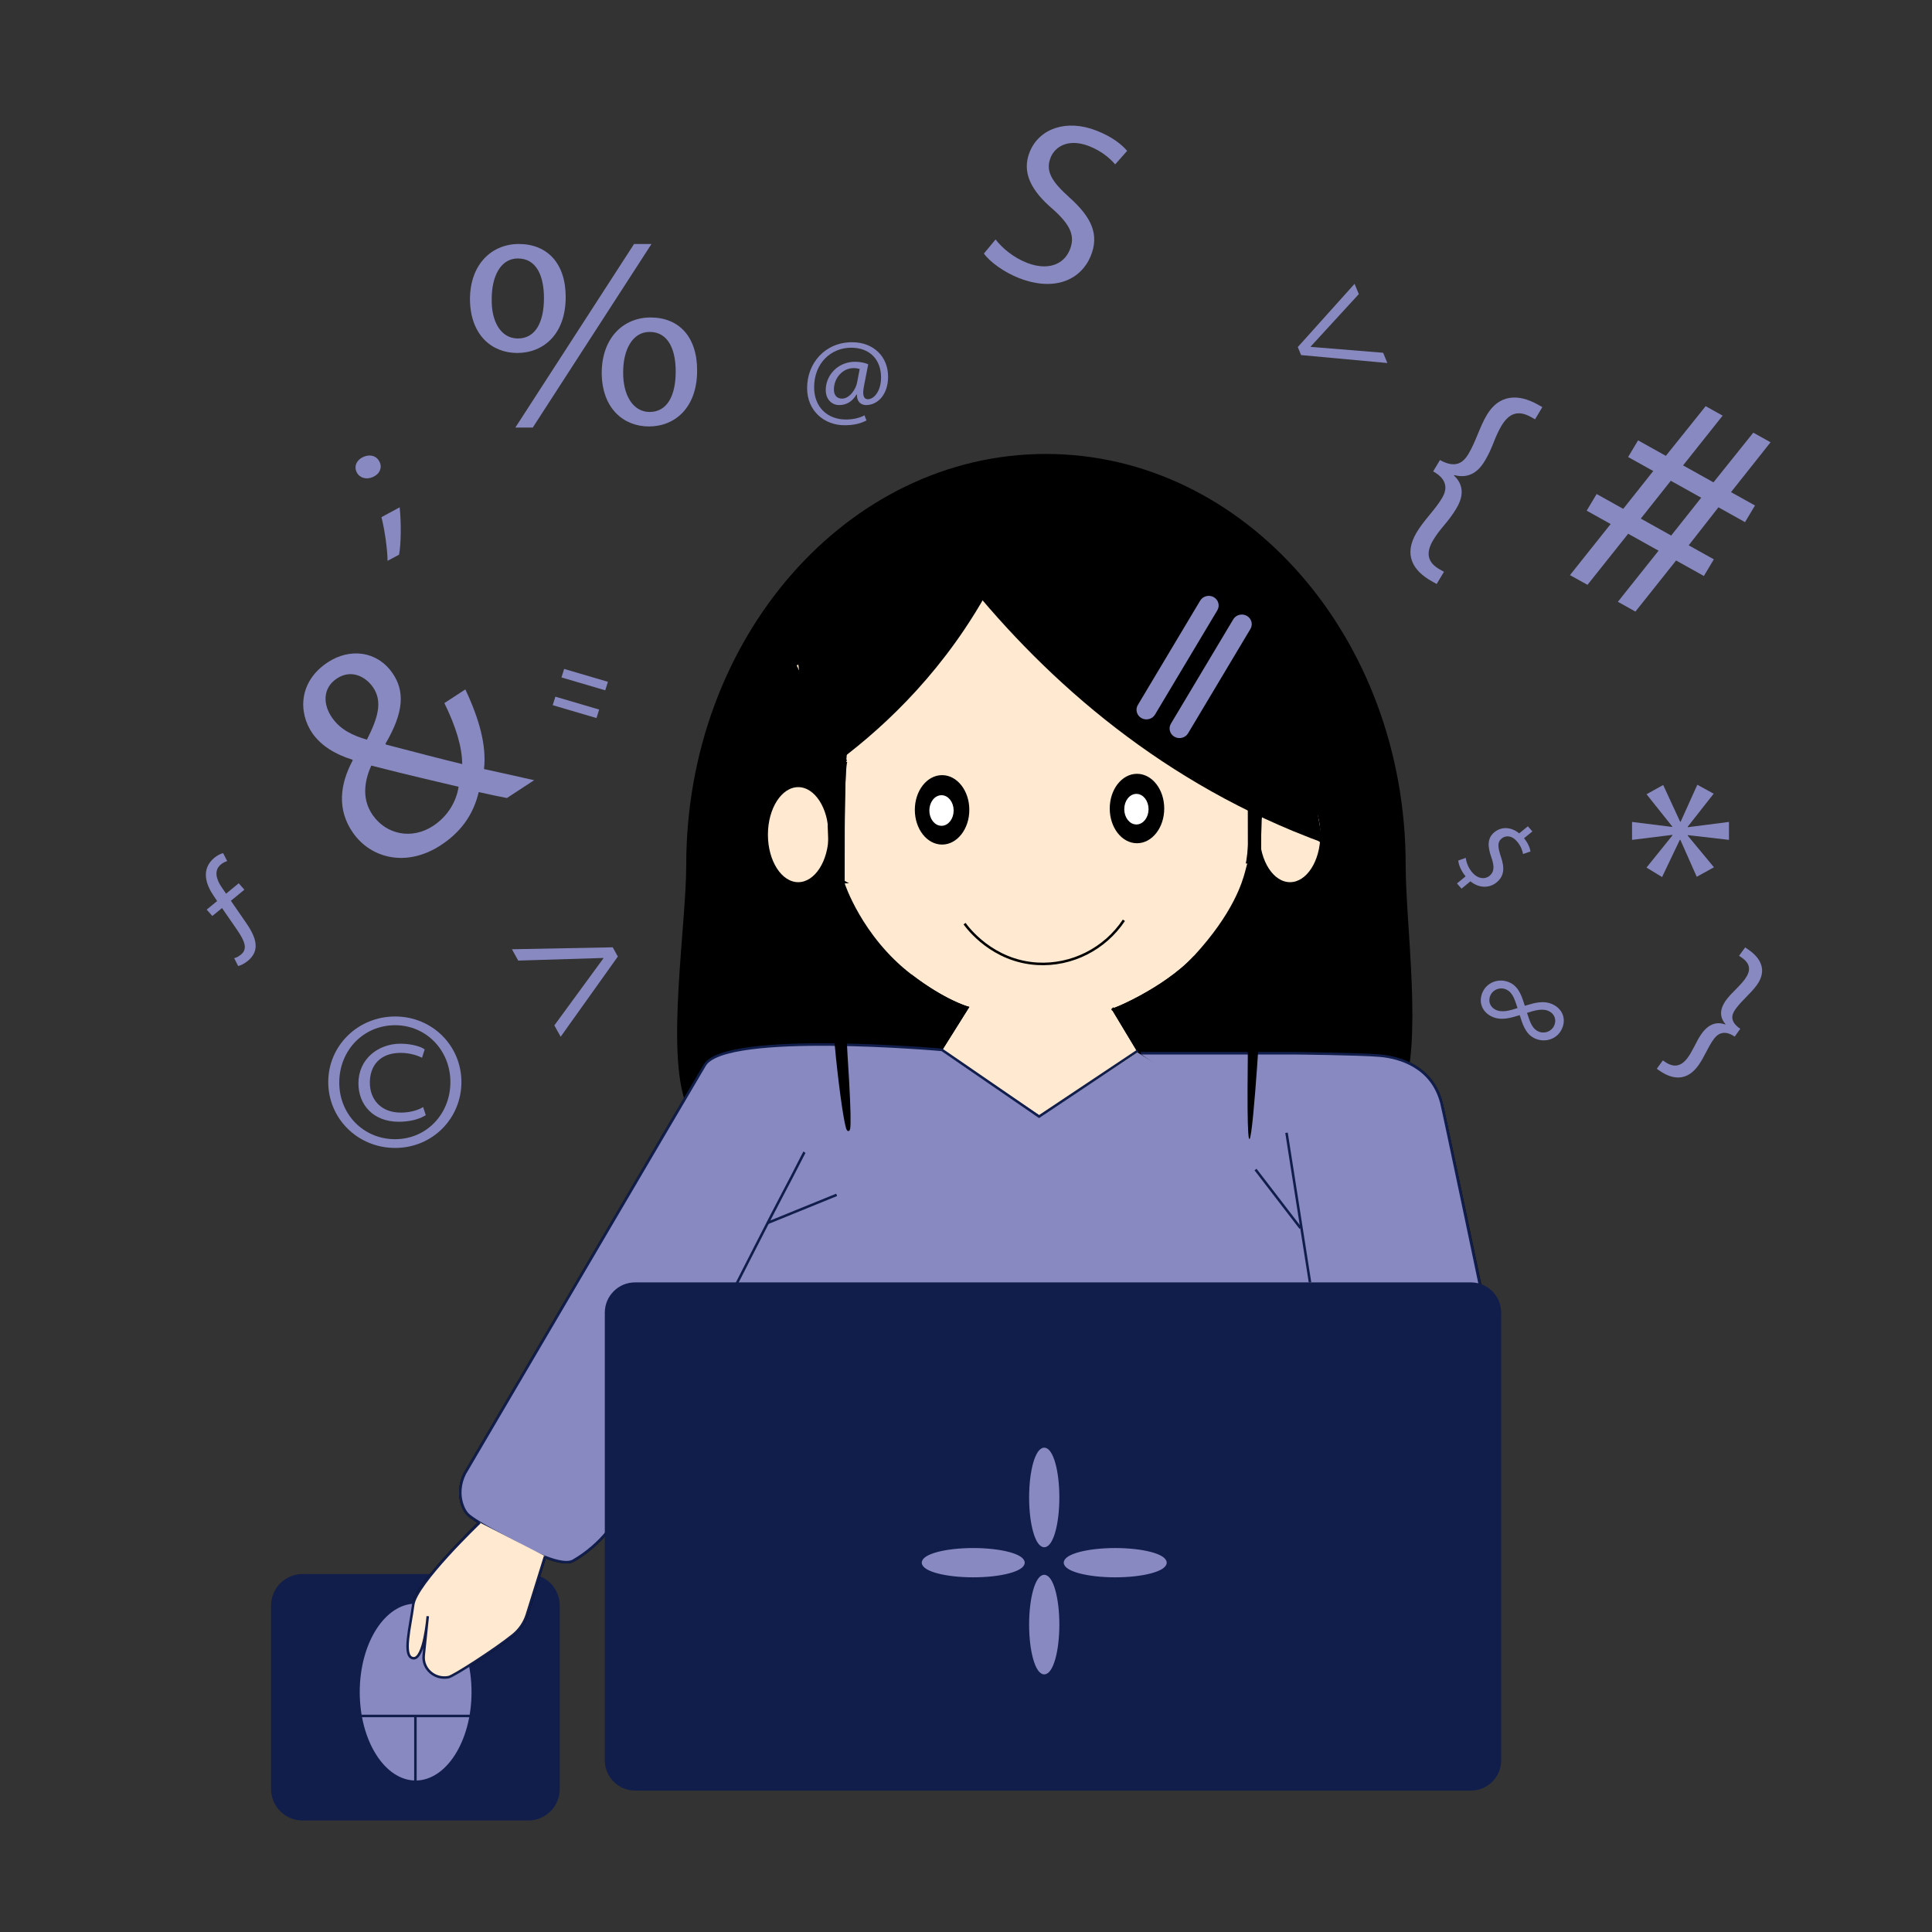 <?xml version="1.0" encoding="utf-8"?>
<!-- Generator: Adobe Illustrator 25.1.0, SVG Export Plug-In . SVG Version: 6.00 Build 0)  -->
<svg version="1.1" xmlns="http://www.w3.org/2000/svg" xmlns:xlink="http://www.w3.org/1999/xlink" x="0px" y="0px"
	 viewBox="0 0 768 768" style="enable-background:new 0 0 768 768;" xml:space="preserve">
<rect x="0" y="0" width="768" height="768" fill="#333333" stroke="none"/>
<style type="text/css">
	.st0{display:none;}
	.st1{display:inline;opacity:0.43;}
	.st2{fill:#FFFFFF;}
	.st3{display:inline;opacity:0.43;fill:#FFFFFF;stroke:#000000;stroke-miterlimit:10;}
	.st4{display:inline;opacity:0.43;fill:none;stroke:#000000;stroke-miterlimit:10;}
	.st5{display:inline;}
	.st6{display:inline;fill:none;stroke:#000000;stroke-miterlimit:10;}
	.st7{display:none;fill:none;stroke:#0000FF;stroke-miterlimit:10;}
	.st8{fill:#111E4B;stroke:#111E4B;stroke-miterlimit:10;}
	.st9{stroke:#000000;stroke-miterlimit:10;}
	.st10{fill:#FFE9D0;stroke:#000000;stroke-miterlimit:10;}
	.st11{fill:none;stroke:#000000;stroke-miterlimit:10;}
	.st12{fill:#FFE9D0;stroke:#FFE9D0;stroke-miterlimit:10;}
	.st13{fill:none;stroke:#0000FF;stroke-miterlimit:10;}
	.st14{fill:#8889C1;stroke:#8889C1;stroke-miterlimit:10;}
	.st15{fill:#8889C1;stroke:#111E4B;stroke-miterlimit:10;}
	.st16{fill:none;stroke:#111E4B;stroke-miterlimit:10;}
	.st17{fill:#111E4B;}
	.st18{fill:#E1F9F9;stroke:#111E4B;stroke-miterlimit:10;}
	.st19{fill:#FFE9D0;stroke:#111E4B;stroke-miterlimit:10;}
	.st20{fill:#FFFFFF;stroke:#FFFFFF;stroke-miterlimit:10;}
	.st21{fill:#8889C1;}
</style>
<g id="Layer_1" class="st0">
	<g class="st1">
		<path class="st2" d="M269.19,546.89c-6.34,0-11.5-5.16-11.5-11.5V407.5c0-6.34,5.16-11.5,11.5-11.5H504
			c6.34,0,11.5,5.16,11.5,11.5v127.89c0,6.34-5.16,11.5-11.5,11.5H269.19z"/>
		<path d="M504,396.5c6.07,0,11,4.93,11,11v127.89c0,6.07-4.93,11-11,11H269.19c-6.07,0-11-4.93-11-11V407.5c0-6.07,4.93-11,11-11
			H504 M504,395.5H269.19c-6.6,0-12,5.4-12,12v127.89c0,6.6,5.4,12,12,12H504c6.6,0,12-5.4,12-12V407.5
			C516,400.9,510.6,395.5,504,395.5L504,395.5z"/>
	</g>
	<g class="st1">
		<ellipse class="st2" cx="382.95" cy="247.87" rx="63.29" ry="69.37"/>
		<path d="M382.95,179c34.62,0,62.79,30.89,62.79,68.87s-28.17,68.87-62.79,68.87s-62.79-30.89-62.79-68.87S348.32,179,382.95,179
			 M382.95,178c-35.23,0-63.79,31.28-63.79,69.87s28.56,69.87,63.79,69.87c35.23,0,63.79-31.28,63.79-69.87S418.18,178,382.95,178
			L382.95,178z"/>
	</g>
	<g class="st1">
		<path d="M312.47,236.11c4.47,0,8.11,6.09,8.11,13.58c0,7.49-3.64,13.58-8.11,13.58s-8.11-6.09-8.11-13.58
			C304.36,242.2,308,236.11,312.47,236.11 M312.47,235.11c-5.03,0-9.11,6.53-9.11,14.58c0,8.05,4.08,14.58,9.11,14.58
			s9.11-6.53,9.11-14.58C321.59,241.64,317.51,235.11,312.47,235.11L312.47,235.11z"/>
	</g>
	<g class="st1">
		<path d="M454.64,236.11c4.47,0,8.11,6.09,8.11,13.58c0,7.49-3.64,13.58-8.11,13.58s-8.11-6.09-8.11-13.58
			C446.52,242.2,450.16,236.11,454.64,236.11 M454.64,235.11c-5.03,0-9.11,6.53-9.11,14.58c0,8.05,4.08,14.58,9.11,14.58
			c5.03,0,9.11-6.53,9.11-14.58C463.75,241.64,459.67,235.11,454.64,235.11L454.64,235.11z"/>
	</g>
	<g class="st1">
		<path d="M382.22,279.63l32.16,55.33h-64.33L382.22,279.63 M382.22,277.64l-33.9,58.32h67.8L382.22,277.64L382.22,277.64z"/>
	</g>
	<g class="st1">
		<path d="M464,327.24c28.12,0,51,22.88,51,51v22.37c0,28.12-22.88,51-51,51H306.76c-28.12,0-51-22.88-51-51v-22.37
			c0-28.12,22.88-51,51-51H464 M464,326.24H306.76c-28.72,0-52,23.28-52,52v22.37c0,28.72,23.28,52,52,52H464
			c28.72,0,52-23.28,52-52v-22.37C516,349.52,492.72,326.24,464,326.24L464,326.24z"/>
	</g>
	<ellipse class="st3" cx="201.29" cy="518.22" rx="16.4" ry="26.12"/>
	
		<ellipse transform="matrix(0.571 -0.821 0.821 0.571 -310.802 389.661)" class="st4" cx="217.66" cy="492.39" rx="23.09" ry="16.4"/>
	<path class="st4" d="M221.02,468.27l19.02,9.56c5.9,2.96,13.15,0.56,16.11-5.33l58.13-115.67c2.96-5.9,0.56-13.15-5.33-16.11
		l-19.02-9.56c-5.9-2.96-13.15-0.56-16.11,5.33l-58.13,115.68C212.72,458.06,215.13,465.31,221.02,468.27z"/>
	<path class="st4" d="M231.21,556.5h-58.63c-6.6,0-12-5.4-12-12v-48.91c0-6.6,5.4-12,12-12h58.63c6.6,0,12,5.4,12,12v48.91
		C243.21,551.1,237.81,556.5,231.21,556.5z"/>
	<path class="st4" d="M475.9,481.91l21.21-1.69c6.58-0.52,11.53-6.33,11.01-12.91l-10.26-129.05c-0.52-6.58-6.33-11.53-12.91-11.01
		l-21.21,1.69c-6.58,0.52-11.53,6.33-11.01,12.91l10.26,129.05C463.51,477.47,469.32,482.43,475.9,481.91z"/>
	<ellipse class="st4" cx="381.5" cy="298.5" rx="96" ry="144"/>
	
		<ellipse transform="matrix(0.628 -0.778 0.778 0.628 -0.951 387.663)" class="st4" cx="405.12" cy="194.83" rx="28.41" ry="57"/>
	<ellipse transform="matrix(0.449 -0.893 0.893 0.449 1.343 414.179)" class="st4" cx="336.5" cy="206" rx="50.5" ry="12"/>
	<path class="st4" d="M321.5,272c0,30.1,1.34,54.5,3,54.5s1-26.9,1-57s0.66-52-1-52S321.5,241.9,321.5,272z"/>
	<path class="st4" d="M442.34,271.73c0,30.1,1.08,54.5,2.42,54.5c1.34,0,0.81-26.9,0.81-57s0.53-52-0.81-52
		C443.43,217.23,442.34,241.63,442.34,271.73z"/>
</g>
<g id="Layer_2" class="st0">
	<g class="st5">
		<path d="M455.47,249.33c4.47,0,8.11,6.09,8.11,13.58c0,7.49-3.64,13.58-8.11,13.58s-8.11-6.09-8.11-13.58
			C447.36,255.42,450.99,249.33,455.47,249.33 M455.47,248.33c-5.03,0-9.11,6.53-9.11,14.58c0,8.05,4.08,14.58,9.11,14.58
			c5.03,0,9.11-6.53,9.11-14.58C464.58,254.86,460.5,248.33,455.47,248.33L455.47,248.33z"/>
	</g>
	<path class="st6" d="M445.68,206c3.18,3.5,6.82,18.5,8.96,27.61c2.14,9.11,0,24.61,0,24.61s-5.14-2.72-25.14-13.72
		c-7.25-3.99-22.74-12.93-37.83-24.19c-17.17-12.81-32.99-37.08-32.99-37.08s-10.81,30.7-20,43.48
		c-9.19,12.79-13.06,17.74-13.06,17.74"/>
	<path class="st6" d="M442.34,240.9c0,0,0.16,70.6,0,85.34c-0.48,45.57,2.13,10.59,3.17-6.3c0.01-0.16,0.01-0.3,0.02-0.46
		c0.03-4.42,0.48-71.24,1.21-75.53"/>
	<path class="st6" d="M325.5,276.5c0,0,5,16,19.4,27.45c9.75,7.75,16.4,9.66,16.4,9.66l-7.81,12.89l29.45,20.42l28.1-19.69
		l-7.65-13.17c-1.45,1.02,14.71-5.71,23.51-15.57c11.6-13,14.17-22.42,14.95-25.48l0.65-2.52"/>
	<path class="st6" d="M411.05,327.24h44.54c0,0,18.92,0.2,24.84,0.72c6.08,0.54,15.08,3.54,17.74,14.03
		c0.62,2.45,11.26,54.81,11.26,54.81"/>
	<path class="st6" d="M353.97,326.23c0,0-62.47-5.73-68.47,4.54c-2.13,3.64-69.28,122.08-69.28,122.08
		c-1.51,3.08-1.79,6.67-0.55,9.86c0.36,0.93,0.82,1.77,1.42,2.37c2.4,2.41,13.75,8.36,13.75,8.36s12.67,7.84,16.66,5.45
		s7.36-5.54,9.68-8.47"/>
	<path class="st6" d="M220.5,467.5c0,0-18.42,18.2-19.21,24.6c-0.79,6.4-3.21,15.52,0,15.96c3.21,0.44,4.21-12.56,4.21-12.56
		l-1.17,11.72c-0.4,4.02,3.2,7.28,7.16,6.5c1.48-0.29,13.56-8.36,18.59-12.57c1.92-1.6,3.32-3.72,4.03-6.11l5.26-17.48"/>
	<g class="st5">
		<path d="M312.47,248.33c4.47,0,8.11,6.09,8.11,13.58s-3.64,13.58-8.11,13.58s-8.11-6.09-8.11-13.58S307.99,248.33,312.47,248.33
			 M312.47,247.33c-5.03,0-9.11,6.53-9.11,14.58c0,8.05,4.08,14.58,9.11,14.58c5.03,0,9.11-6.53,9.11-14.58
			C321.58,253.86,317.5,247.33,312.47,247.33L312.47,247.33z"/>
	</g>
	<g class="st5">
		<path d="M503.43,396.73c6.07,0,11,4.93,11,11v127.89c0,6.07-4.93,11-11,11H268.62c-6.07,0-11-4.93-11-11V407.73
			c0-6.07,4.93-11,11-11H503.43 M503.43,395.73H268.62c-6.6,0-12,5.4-12,12v127.89c0,6.6,5.4,12,12,12h234.81c6.6,0,12-5.4,12-12
			V407.73C515.43,401.13,510.03,395.73,503.43,395.73L503.43,395.73z"/>
	</g>
	<ellipse class="st6" cx="201.94" cy="518.72" rx="16.4" ry="26.12"/>
	<path class="st6" d="M231.25,556.17h-58.63c-6.6,0-12-5.4-12-12v-48.91c0-6.6,5.4-12,12-12h58.63c6.6,0,12,5.4,12,12v48.91
		C243.25,550.77,237.85,556.17,231.25,556.17z"/>
	<path class="st6" d="M294.5,396.5c0,0,10.63-21.65,13.82-27.83c3.18-6.17,5.74-11.54,5.96-11.86"/>
	<line class="st6" x1="303.61" y1="377.97" x2="323.56" y2="369.56"/>
	<line class="st6" x1="453.45" y1="351.01" x2="460.24" y2="395.73"/>
	<line class="st6" x1="444.51" y1="361.71" x2="456.85" y2="373.76"/>
	<ellipse class="st6" cx="381.5" cy="494" rx="4" ry="14.5"/>
	<ellipse class="st6" cx="381.5" cy="456" rx="4" ry="14.5"/>
	<ellipse class="st6" cx="402" cy="475.5" rx="14.5" ry="4"/>
	<ellipse class="st6" cx="361" cy="475.5" rx="14.5" ry="4"/>
	<path class="st6" d="M432.25,191.25L432.25,191.25c-1.19-0.69-2.73-0.28-3.42,0.92l-18,31.18c-0.69,1.19-0.28,2.73,0.92,3.42l0,0
		c1.19,0.69,2.73,0.28,3.42-0.92l18-31.18C433.85,193.47,433.44,191.93,432.25,191.25z"/>
	<path class="st6" d="M441.81,196.83L441.81,196.83c-1.19-0.69-2.73-0.28-3.42,0.92l-18,31.18c-0.69,1.19-0.28,2.73,0.92,3.42h0
		c1.19,0.69,2.73,0.28,3.42-0.92l18-31.18C443.41,199.05,443,197.52,441.81,196.83z"/>
	<path class="st6" d="M487.5,271c0,18.12,4.96,53.03-1,68.5c-16.31,42.31-60.65,54-102.5,54c-41.93,0-87.23-8.58-103.5-51
		c-5.91-15.42,0-53.47,0-71.5c0-67.65,46.34-122.5,103.5-122.5S487.5,203.35,487.5,271z"/>
	<path class="st6" d="M205.29,511.12"/>
	<line class="st6" x1="186.06" y1="525.3" x2="217.81" y2="525.3"/>
	<line class="st6" x1="201.94" y1="525.3" x2="201.94" y2="544.85"/>
	<path class="st6" d="M326.5,236.5c-1.56-0.55-1.02,72.82-0.08,87.78c2.87,45.48-2.03,10.61-3.23-6.27
		c-0.01-0.16-0.02-0.3-0.02-0.46c-0.07-4.42-1.9-76.76-2.67-81.05"/>
</g>
<g id="skin_and_hair">
	<path class="st7" d="M445.68,206c3.18,3.5,6.82,18.5,8.96,27.61c2.14,9.11,0,24.61,0,24.61s-5.14-2.72-25.14-13.72
		c-7.25-3.99-22.74-12.93-37.83-24.19c-17.17-12.81-32.99-37.08-32.99-37.08s-10.81,30.7-20,43.48s-13.06,17.74-13.06,17.74"/>
</g>
<g id="clotes">
</g>
<g id="laptop">
</g>
<g id="Layer_6">
	<g>
		<path class="st8" d="M210.01,723.17h-89.76c-6.6,0-12-5.4-12-12v-72.97c0-6.6,5.4-12,12-12h89.76c6.6,0,12,5.4,12,12v72.97
			C222.01,717.77,216.61,723.17,210.01,723.17z"/>
		<g>
			<path class="st9" d="M558.28,343.88c0,24.1,6.83,70.53-1.38,91.11c-22.45,56.27-83.49,71.82-141.12,71.82
				c-57.72,0-120.1-11.41-142.49-67.83c-8.14-20.51,0-71.11,0-95.1c0-89.98,63.8-162.93,142.49-162.93S558.28,253.9,558.28,343.88z"
				/>
			<ellipse class="st10" cx="512.81" cy="331.79" rx="12.55" ry="19.39"/>
			<path class="st10" d="M335.25,351.2c0,0,6.88,21.28,26.72,36.52c13.42,10.31,22.59,12.84,22.59,12.84L373.8,417.7l40.54,27.16
				l38.69-26.18l-10.54-17.52c-2,1.36,20.25-7.59,32.37-20.71c15.96-17.29,19.5-29.82,20.58-33.89l0.89-3.35"/>
			<path class="st11" d="M453.03,418.68h61.32c0,0,26.04,0.26,34.19,0.96c8.37,0.72,20.76,4.71,24.42,18.67
				c0.86,3.26,15.51,72.9,15.51,72.9"/>
			<path class="st11" d="M374.45,417.34c0,0-86.01-7.63-94.27,6.03c-2.93,4.84-95.39,162.37-95.39,162.37
				c-2.08,4.09-2.46,8.87-0.75,13.12c0.49,1.23,1.13,2.35,1.96,3.16c3.31,3.21,18.94,11.12,18.94,11.12s17.45,10.43,22.94,7.25
				s10.14-7.37,13.32-11.26"/>
			<path class="st10" d="M190.69,605.23c0,0-25.35,24.21-26.44,32.72c-1.09,8.51-4.42,20.65,0,21.23
				c4.42,0.58,5.79-16.71,5.79-16.71l-1.61,15.59c-0.55,5.35,4.4,9.68,9.86,8.64c2.03-0.39,18.66-11.12,25.59-16.72
				c2.64-2.13,4.56-4.95,5.56-8.13l7.25-23.26"/>
			<ellipse class="st10" cx="317.31" cy="331.79" rx="12.55" ry="19.39"/>
			<path class="st11" d="M292.57,510.8c0,0,14.64-28.8,19.02-37.01c4.38-8.21,7.9-15.35,8.2-15.77"/>
			<line class="st11" x1="305.11" y1="486.15" x2="332.58" y2="474.97"/>
			<line class="st11" x1="511.41" y1="450.29" x2="520.75" y2="509.77"/>
			<line class="st11" x1="499.09" y1="464.53" x2="516.08" y2="480.56"/>
			<path class="st11" d="M169.75,663.24"/>
			<path class="st12" d="M353.15,359.18l-19.27-10.64l-1.38-51.87l-15.14-31.92l83.98-31.92l85.36,55.86
				c12.49,14.65,13.97,83.75-6.88,62.51C477.91,349.27,353.15,359.18,353.15,359.18z"/>
			<path d="M496.11,303.84c0,0,0.21,93.9,0,113.5c-0.66,60.61,2.93,14.08,4.36-8.39c0.01-0.21,0.02-0.4,0.02-0.61
				c0.04-5.88,0.66-94.75,1.67-100.46"/>
			<path class="st9" d="M336.62,297.99c-2.14-0.73-1.41,96.86-0.11,116.75c3.95,60.5-2.79,14.11-4.44-8.34
				c-0.02-0.21-0.02-0.4-0.03-0.61c-0.1-5.88-2.61-102.1-3.68-107.79"/>
			<path class="st13" d="M335.42,308.57"/>
			<path d="M398.58,223.51c-4,8.41-8.96,17.39-15.14,26.6c-19.29,28.72-42.52,47.79-60.58,59.85l-6.88-57.19L398.58,223.51z"/>
			<path class="st9" d="M377.93,222.18c31.7,41.38,75.8,82.65,136.3,107.73c4.61,1.91,9.2,3.68,13.77,5.32"/>
			<polyline class="st9" points="525.35,335.24 514.35,271.92 378.95,223.51 			"/>
			<path class="st14" d="M482.22,237.8L482.22,237.8c-1.64-0.91-3.76-0.37-4.7,1.22l-24.78,41.47c-0.95,1.58-0.38,3.63,1.26,4.54
				l0,0c1.64,0.91,3.76,0.37,4.7-1.22l24.78-41.47C484.42,240.76,483.86,238.72,482.22,237.8z"/>
			<path class="st14" d="M495.37,245.23L495.37,245.23c-1.64-0.91-3.76-0.37-4.7,1.22l-24.78,41.47c-0.95,1.58-0.38,3.63,1.26,4.54
				l0,0c1.64,0.91,3.76,0.37,4.7-1.22l24.78-41.47C497.58,248.19,497.01,246.14,495.37,245.23z"/>
			<path class="st15" d="M588.57,512.13c0,0-14.75-70.57-15.61-73.82c-3.66-13.96-16.06-17.95-24.42-18.67
				c-8.15-0.7-34.19-0.96-34.19-0.96h-61.32"/>
			<path class="st11" d="M361.96,387.71c13.42,10.31,22.59,12.84,22.59,12.84L373.8,417.7l40.54,27.16l38.69-26.18l-10.54-17.52
				c-2,1.36,20.25-7.59,32.37-20.71"/>
			<path class="st11" d="M190.69,605.23c0,0-25.35,24.21-26.44,32.72c-1.09,8.51-4.42,20.65,0,21.23
				c4.42,0.58,5.79-16.71,5.79-16.71l-1.61,15.59c-0.55,5.35,4.4,9.68,9.86,8.64c2.03-0.39,18.66-11.12,25.59-16.72
				c2.64-2.13,4.56-4.95,5.56-8.13l7.25-23.26"/>
			<path class="st11" d="M169.75,663.24"/>
			<polygon class="st14" points="351.77,534.74 276.05,521.44 318.85,434.76 373.8,417.7 413.72,444.3 452.27,419.03 559.23,484.41 
				584.44,504.15 588.47,518.11 			"/>
			<path class="st15" d="M374.45,417.34c0,0-86.01-7.63-94.27,6.03c-2.93,4.84-95.39,162.37-95.39,162.37
				c-2.08,4.09-2.46,8.87-0.75,13.12c0.49,1.23,1.13,2.35,1.96,3.16c3.31,3.21,18.94,11.12,18.94,11.12s17.45,10.43,22.94,7.25
				s10.14-7.37,13.32-11.26"/>
			<path class="st16" d="M292.57,510.8c0,0,14.64-28.8,19.02-37.01c4.38-8.21,7.9-15.35,8.2-15.77"/>
			<line class="st16" x1="305.11" y1="486.15" x2="332.58" y2="474.97"/>
			<line class="st16" x1="511.41" y1="450.29" x2="520.75" y2="509.77"/>
			<line class="st16" x1="499.09" y1="464.91" x2="516.98" y2="488.19"/>
			<path class="st11" d="M380.94,227.14"/>
			<g>
				<path class="st17" d="M252.42,711.29c-6.34,0-11.5-5.16-11.5-11.5V521.77c0-6.34,5.16-11.5,11.5-11.5h332.32
					c6.34,0,11.5,5.16,11.5,11.5v178.02c0,6.34-5.16,11.5-11.5,11.5H252.42z"/>
				<path class="st17" d="M584.74,510.77c6.07,0,11,4.93,11,11v178.01c0,6.07-4.93,11-11,11H252.42c-6.07,0-11-4.93-11-11V521.77
					c0-6.07,4.93-11,11-11H584.74 M584.74,509.77H252.42c-6.6,0-12,5.4-12,12v178.01c0,6.6,5.4,12,12,12h332.32c6.6,0,12-5.4,12-12
					V521.77C596.74,515.17,591.34,509.77,584.74,509.77L584.74,509.77z"/>
			</g>
			<ellipse class="st15" cx="165.22" cy="672.63" rx="22.72" ry="35.65"/>
			<path class="st11" d="M169.75,663.24"/>
			<ellipse class="st14" cx="415.1" cy="645.8" rx="5.51" ry="19.29"/>
			<ellipse class="st14" cx="415.1" cy="595.26" rx="5.51" ry="19.29"/>
			<path class="st9" d="M336.51,302.49c-2.14-0.73-1.41,96.86-0.11,116.75c3.95,60.5-2.79,14.11-4.44-8.34
				c-0.02-0.21-0.02-0.4-0.03-0.61c-0.1-5.88-2.61-102.1-3.68-107.79"/>
			<ellipse class="st14" cx="443.32" cy="621.19" rx="19.96" ry="5.32"/>
			<polyline class="st16" points="374.45,417.34 413.04,443.85 452.27,417.7 			"/>
			<ellipse class="st14" cx="386.88" cy="621.19" rx="19.96" ry="5.32"/>
			<line class="st18" x1="165.13" y1="682.12" x2="165.13" y2="708.11"/>
			<line class="st18" x1="143.27" y1="682.12" x2="186.99" y2="682.12"/>
			<path class="st19" d="M190.69,605.23c0,0-25.35,24.21-26.44,32.72c-1.09,8.51-4.42,20.65,0,21.23
				c4.42,0.58,5.79-16.71,5.79-16.71l-1.61,15.59c-0.55,5.35,4.4,9.68,9.86,8.64c2.03-0.39,18.66-11.12,25.59-16.72
				c2.64-2.13,4.56-4.95,5.56-8.13l7.25-23.26"/>
			<path d="M496,309.37c0,0,0.21,93.9,0,113.5c-0.66,60.61,2.93,14.08,4.36-8.39c0.01-0.21,0.02-0.4,0.02-0.61
				c0.04-5.88,0.66-94.75,1.67-100.46"/>
			<ellipse class="st9" cx="374.49" cy="321.93" rx="10.33" ry="13.3"/>
			<ellipse class="st20" cx="374.26" cy="322.19" rx="4.33" ry="5.58"/>
			<ellipse class="st9" cx="451.97" cy="321.4" rx="10.33" ry="13.3"/>
			<ellipse class="st20" cx="451.74" cy="321.66" rx="4.33" ry="5.58"/>
			<path class="st11" d="M383.43,367.16c1.22,1.7,11.08,14.93,28.91,15.96c13.65,0.79,26.83-5.87,34.42-17.29"/>
			<g>
				<path class="st21" d="M624.09,228.62l16.17-20.31l-9.53-5.31l3.96-6.62l10.57,5.9l11.93-15.04l-9.99-5.57l3.96-6.62l11.04,6.16
					l15.83-19.75l6.74,3.76L669.05,185l12.08,6.74l15.83-19.75l6.86,3.82l-15.72,19.82l9.53,5.31l-3.96,6.62l-10.57-5.9
					l-11.82,15.11l9.99,5.57l-3.96,6.62l-11.04-6.16l-16.17,20.31l-6.97-3.89l16.17-20.31l-12.08-6.74l-16.17,20.31L624.09,228.62z
					 M664.32,212.89l11.93-15.04l-12.08-6.74l-11.93,15.04L664.32,212.89z"/>
			</g>
			<g>
				<path class="st21" d="M579.17,351.18l3.44-2.82c-1.65-1.94-2.77-4.42-2.93-6.27l2.98-1.08c0.22,1.86,1.08,4.1,2.7,5.94
					c2.05,2.34,4.84,2.77,6.78,1.18c1.88-1.54,1.9-3.77,0.79-7.05c-1.59-4.48-1.84-7.84,1.12-10.27c2.83-2.32,6.68-2.14,9.86,0.47
					l3.44-2.82l1.79,2.04l-3.31,2.71c1.67,2.03,2.31,3.83,2.57,5.26l-2.97,1.02c-0.2-1.03-0.64-2.99-2.49-5.1
					c-2.23-2.54-4.64-2.2-6-1.09c-1.77,1.45-1.59,3.4-0.3,7.27c1.55,4.57,1.28,7.73-1.75,10.22c-2.69,2.21-6.81,2.47-10.37-0.45
					l-3.54,2.91L579.17,351.18z"/>
			</g>
			<g>
				<path class="st21" d="M201.51,317.22c-3.32-0.62-6.53-1.31-11.21-2.36c-2.24,9.38-7.4,16.11-15.11,21.14
					c-13.65,8.91-27.76,5.21-34.87-4.95c-6.47-9.26-5.18-19.34-0.11-28.8l-0.21-0.3c-6.74-2.05-12.38-5.56-15.76-10.39
					c-5.77-8.25-5.54-20.72,6.13-28.33c8.75-5.71,19.46-4.49,25.59,4.26c5,7.15,4.67,15.57-2.75,28.18l0.21,0.3
					c10.58,2.77,22.46,5.87,30.32,7.77c-0.08-6.84-2.46-14.81-7.09-24.25l8.33-5.44c5.58,11.89,8.47,22.32,7.42,31.66
					c6.43,1.38,12.75,2.82,19.94,4.43L201.51,317.22z M132.02,285.32c3.38,4.83,8.27,7.06,13.83,8.71
					c4.34-8.55,6.39-15.16,2.38-20.9c-2.89-4.13-8.52-7.19-14.25-3.46C128.15,273.48,128.36,280.08,132.02,285.32z M182.3,312.75
					c-7.26-1.71-20.85-4.86-34.71-8.42c-2.13,4.76-4.42,12.56,0.58,19.7c5.42,7.75,15.51,9.81,23.95,4.31
					C178.16,324.4,181.43,318.45,182.3,312.75z"/>
			</g>
			<g>
				<path class="st21" d="M681.21,315.51l-10.31,13.11v0.21l16.39-2.1v7.13l-16.39-1.89v0.21l10.42,12.58l-6.84,3.77l-6.51-14.68
					h-0.22l-7.05,14.79l-6.19-3.77l10.31-12.79v-0.21l-16.06,1.99v-7.13l15.96,1.99v-0.21l-10.2-12.79l6.62-3.67l6.73,14.58h0.22
					l6.62-14.68L681.21,315.51z"/>
			</g>
			<g>
				<path class="st21" d="M224.87,118.05c0,14.88-8.89,22.26-19.27,22.26c-10.01,0-18.65-7.06-18.78-21.28
					c0-14.12,8.77-22.04,19.4-22.04C217.46,96.99,224.87,104.59,224.87,118.05z M195.47,118.7c-0.25,9.01,3.58,15.85,10.38,15.85
					c7.17,0,10.38-6.73,10.38-16.07c0-8.58-2.84-15.74-10.38-15.74C199.05,102.74,195.47,109.8,195.47,118.7z M204.86,169.96
					l47.19-72.97h6.92l-47.19,72.97H204.86z M277.12,147.26c0,14.88-8.89,22.26-19.15,22.26c-10.01,0-18.65-7.06-18.78-21.17
					c0-14.22,8.77-22.15,19.4-22.15C269.84,126.2,277.12,133.8,277.12,147.26z M247.72,147.91c-0.12,9.01,3.83,15.85,10.5,15.85
					c7.17,0,10.38-6.73,10.38-16.07c0-8.58-2.84-15.74-10.38-15.74C251.43,131.95,247.72,139.01,247.72,147.91z"/>
			</g>
			<g>
				<path class="st21" d="M344.44,167.14c-2.7,1.38-5.45,1.9-8.73,1.9c-8.05,0-14.87-5.69-14.87-14.79
					c0-9.77,7.02-18.21,17.91-18.21c8.54,0,14.28,5.78,14.28,13.7c0,7.11-4.12,11.28-8.73,11.28c-1.96,0-3.78-1.28-3.63-4.17h-0.2
					c-1.72,2.8-3.97,4.17-6.92,4.17c-2.85,0-5.3-2.23-5.3-5.97c0-5.88,4.81-11.24,11.63-11.24c2.11,0,3.98,0.43,5.25,1l-1.67,8.58
					c-0.74,3.6-0.15,5.26,1.47,5.31c2.5,0.05,5.3-3.18,5.3-8.68c0-6.87-4.27-11.8-11.88-11.8c-8,0-14.72,6.12-14.72,15.74
					c0,7.92,5.35,12.8,12.61,12.8c2.8,0,5.4-0.57,7.41-1.66L344.44,167.14z M341.74,146.66c-0.49-0.14-1.33-0.33-2.45-0.33
					c-4.32,0-7.8,3.94-7.8,8.53c0,2.09,1.08,3.6,3.24,3.6c2.85,0,5.45-3.51,5.99-6.45L341.74,146.66z"/>
			</g>
			<g>
				<path class="st21" d="M395.76,95.19c2.66,3.46,7.1,7.21,12.53,9.31c8.06,3.11,14.47,0.82,16.94-5.13
					c2.28-5.51,0.33-9.92-6.65-16.17c-8.55-7.26-12.64-14.63-9.2-22.94c3.8-9.19,14.51-12.97,26.37-8.38
					c6.25,2.42,10.2,5.57,12.3,8.1l-4.75,5.37c-1.56-1.82-4.91-5.15-10.43-7.28c-8.33-3.22-13.49,0.37-15.16,4.39
					c-2.28,5.51,0.31,9.66,7.43,16.06c8.73,7.84,11.99,14.68,8.4,23.34c-3.77,9.1-14,14.28-28.4,8.71
					c-5.89-2.27-11.63-6.42-14.02-9.78L395.76,95.19z"/>
			</g>
			<g>
				<path class="st21" d="M515.89,137.96l22.57-25.13l1.69,4.08L521,137.77l0.05,0.12l28.76,2.34l1.69,4.08l-34.29-3.16
					L515.89,137.96z"/>
			</g>
			<g>
				<path class="st21" d="M219.71,280.32l1.06-3.38l17.4,5.12l-1.06,3.38L219.71,280.32z M223.19,269.29l1.07-3.38l17.4,5.12
					l-1.07,3.38L223.19,269.29z"/>
			</g>
			<g>
				<path class="st21" d="M245.6,380.24l-22.73,31.88l-2.51-4.51l19.52-26.68l-0.07-0.13l-33.8,1.05l-2.51-4.51l40.06-0.77
					L245.6,380.24z"/>
			</g>
			<g>
				<path class="st21" d="M141.75,187.64c-1.1-2.38,0.07-4.89,2.72-6.03c2.8-1.21,5.36-0.31,6.46,2.07
					c1.04,2.25,0.05,4.75-2.75,5.96C145.46,190.82,142.79,189.89,141.75,187.64z M154.06,222.94c-0.04-4.53-1.12-12.31-2.43-17.37
					l7.25-3.9c0.66,6.27,0.54,14.87-0.25,18.83L154.06,222.94z"/>
			</g>
			<g>
				<path class="st21" d="M572.41,182.88c6.48,3.62,9.45,0.69,11.3-2.4c1.48-2.47,2.59-5.14,3.7-7.82s2.17-5.26,3.64-7.73
					c4.85-8.11,12.38-8.5,20.14-4.17l1.92,1.07l-2.9,4.85l-1.64-0.92c-5.39-3-8.9-1.2-11.75,3.56c-1.21,2.03-2.2,4.3-3.1,6.62
					c-0.95,2.41-1.94,4.68-3.37,7.06c-3.28,5.7-7.53,7.09-12.27,5.86l-0.11,0.18c3.53,3.26,4.29,7.69,0.83,13.28
					c-1.42,2.38-3.02,4.43-4.64,6.35c-1.68,2-3.17,3.88-4.43,6c-2.95,4.94-2.49,8.84,2.63,11.7l1.64,0.92l-2.9,4.85l-1.92-1.07
					c-7.58-4.23-11.34-10.56-6.02-19.47c1.42-2.38,3.27-4.65,5.05-6.83c1.79-2.18,3.58-4.36,5-6.74c1.63-2.73,2.99-7.04-3.5-10.65
					L572.41,182.88z"/>
			</g>
			<g>
				<path class="st21" d="M689.56,412.07c-4.45-3.02-6.97-0.85-8.34,1.03c-1.19,1.63-2.13,3.44-3.07,5.24
					c-0.94,1.8-1.92,3.67-3.12,5.3c-4.45,6.11-9.99,5.61-15.12,2.12l-1.32-0.9l2.42-3.33l1.07,0.72c3.55,2.33,6.38,1.53,8.85-1.86
					c1.06-1.45,1.82-3.01,2.73-4.66c0.81-1.62,1.66-3.31,2.85-4.94c2.82-3.87,6.07-4.74,9.32-3.53l0.09-0.12
					c-2.23-2.6-2.57-5.73,0.25-9.6c1.19-1.63,2.5-2.92,3.85-4.26c1.25-1.32,2.56-2.61,3.57-4c2.38-3.27,2.43-6.04-1.16-8.57
					l-1.13-0.77l2.42-3.33l1.25,0.85c5.33,3.62,7.43,8.58,3.37,14.15c-1.23,1.7-2.67,3.16-4.16,4.68c-1.49,1.52-2.97,3.05-4.21,4.74
					c-1.54,2.12-2.64,4.9,1.81,7.93L689.56,412.07z"/>
			</g>
			<g>
				<path class="st21" d="M82.17,361.58l4.15-3.4l-1.39-2.07c-3.02-4.42-5.27-10.59,0.39-15.23c1.29-0.99,2.51-1.57,3.38-1.73
					l1.61,3.14c-0.84,0.27-1.7,0.69-2.54,1.38c-2.85,2.34-1.79,6,0.5,9.27l1.6,2.31l5.03-4.13l2.24,2.55l-5.36,4.4l6.29,9.13
					c3.92,5.77,5.33,10.75,0.43,14.77c-1.38,1.13-2.81,1.81-3.84,2.03l-1.57-3.1c1-0.26,1.86-0.76,2.74-1.48
					c2.6-2.13,1.6-5.15-1.52-9.69l-6.05-8.77l-3.86,3.16L82.17,361.58z"/>
			</g>
			<g>
				<path class="st21" d="M183.42,430.11c0,14.54-11.55,26.21-26.34,26.21c-14.87,0-26.6-11.67-26.6-26.21
					c0-14.37,11.72-26.04,26.6-26.04C171.87,404.07,183.42,415.73,183.42,430.11z M134.86,430.36c0,12.6,9.62,22.49,22.22,22.49
					c12.34,0,21.96-9.89,21.96-22.74c0-12.6-9.62-22.57-21.96-22.57C144.49,407.54,134.86,417.51,134.86,430.36z M167.76,420.47
					c-1.14-0.59-4.38-1.94-8.49-1.94c-8.22,0-12.25,5.07-12.25,11.83c0,6.59,4.29,11.92,12.34,11.92c3.5,0,6.82-0.93,8.84-2.2
					l1.05,3.21c-3.06,1.94-7.09,2.62-10.76,2.62c-10.15,0-16.01-6.76-16.01-15.3c0-9.64,7.87-15.72,16.71-15.72
					c4.55,0,8.49,1.27,9.62,2.28L167.76,420.47z"/>
			</g>
			<g>
				<path class="st21" d="M604.11,403.54c-3.66,1.1-7.54,2.38-11.35,0.44c-3.95-2.01-5.24-6.26-3.11-10.16
					c1.95-3.59,6.67-5.2,10.81-3.09c3.48,1.77,4.61,5.76,5.68,9.09c3.66-1.1,7.54-2.38,11.35-0.44c4,2.03,5.24,6.26,3.11,10.16
					c-1.95,3.59-6.67,5.2-10.81,3.09C606.31,410.86,605.18,406.87,604.11,403.54z M603.25,400.72c-0.94-2.57-1.59-5.91-4.31-7.29
					c-2.35-1.19-5.15-0.24-6.31,1.9c-1.26,2.32-0.48,4.86,1.82,6.03C597.12,402.72,600.49,401.59,603.25,400.72z M617.64,408.03
					c1.26-2.32,0.48-4.86-1.82-6.03c-2.68-1.36-6.06-0.23-8.81,0.63c0.95,2.57,1.59,5.91,4.32,7.29
					C613.68,411.12,616.48,410.17,617.64,408.03z"/>
			</g>
		</g>
	</g>
	<g>
	</g>
	<g>
	</g>
	<g>
	</g>
	<g>
	</g>
	<g>
	</g>
	<g>
	</g>
	<g>
	</g>
	<g>
	</g>
	<g>
	</g>
	<g>
	</g>
	<g>
	</g>
	<g>
	</g>
	<g>
	</g>
	<g>
	</g>
	<g>
	</g>
</g>
</svg>
